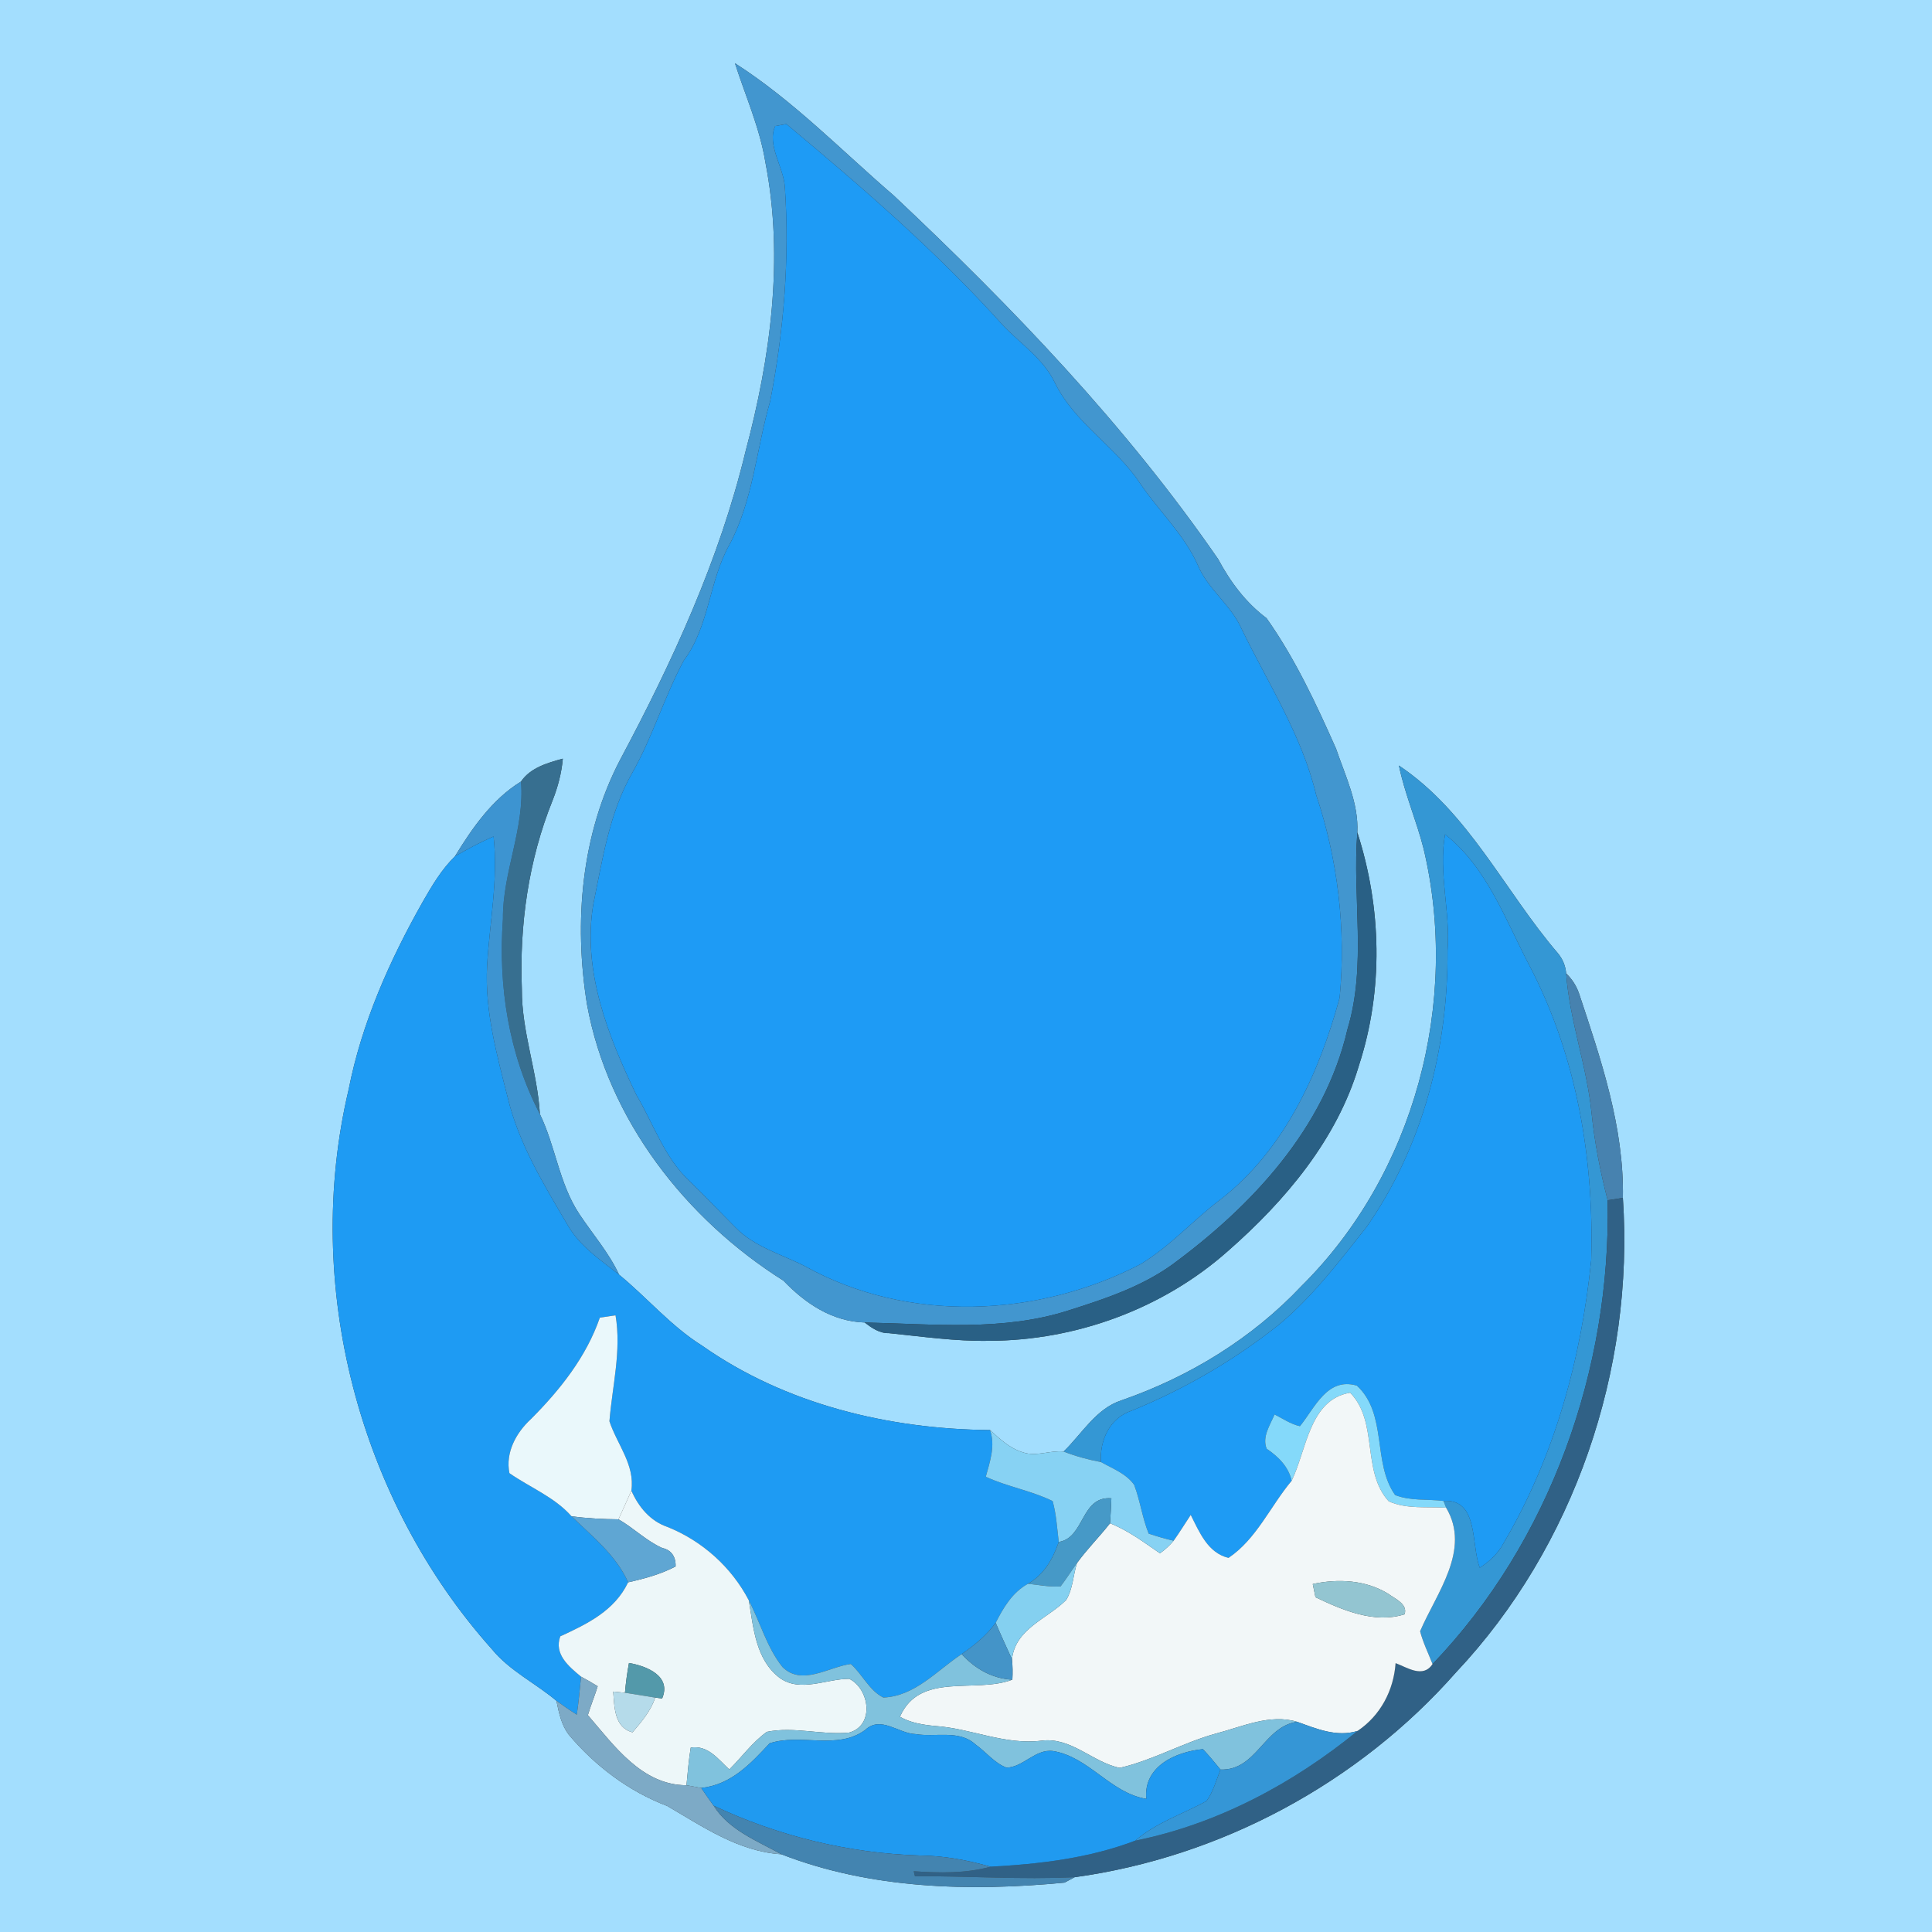 <?xml version="1.0" encoding="UTF-8" ?>
<!DOCTYPE svg PUBLIC "-//W3C//DTD SVG 1.1//EN" "http://www.w3.org/Graphics/SVG/1.1/DTD/svg11.dtd">
<svg width="250pt" height="250pt" viewBox="0 0 250 250" version="1.1" xmlns="http://www.w3.org/2000/svg">
<rect x="0" y="0" width="250" height="250" fill="#333333" stroke="none"/>
<g id="#a3defeff">
<path fill="#a3defe" opacity="1.00" d=" M 0.00 0.00 L 250.00 0.00 L 250.00 250.00 L 0.00 250.00 L 0.00 0.00 M 95.10 8.18 C 96.47 12.44 98.32 16.56 99.04 21.00 C 101.47 33.45 99.70 46.28 96.47 58.42 C 93.09 72.43 87.02 85.61 80.26 98.28 C 75.19 107.96 74.24 119.33 75.96 129.99 C 78.68 144.90 88.73 157.75 101.38 165.72 C 104.20 168.66 107.65 170.99 111.88 171.13 C 112.81 171.84 113.80 172.54 115.03 172.51 C 119.34 172.95 123.65 173.58 127.99 173.50 C 139.23 173.47 150.48 169.36 158.90 161.88 C 166.30 155.39 172.99 147.48 175.84 137.89 C 179.03 128.11 178.78 117.46 175.64 107.71 C 175.82 103.92 174.08 100.40 172.89 96.89 C 170.31 91.07 167.58 85.21 163.89 79.99 C 161.20 77.98 159.21 75.30 157.63 72.35 C 145.66 55.00 130.98 39.73 115.67 25.32 C 108.91 19.50 102.65 13.01 95.10 8.18 M 67.42 101.13 C 63.70 103.41 61.10 107.16 58.86 110.82 C 57.14 112.50 55.90 114.60 54.71 116.68 C 50.41 124.28 46.80 132.39 45.11 141.00 C 39.14 166.22 46.40 194.08 63.63 213.38 C 65.92 216.19 69.26 217.78 72.00 220.08 C 72.32 221.60 72.63 223.21 73.61 224.48 C 77.02 228.53 81.36 231.80 86.33 233.69 C 90.96 236.38 95.56 239.59 101.10 239.94 C 112.68 244.45 125.51 244.78 137.75 243.61 C 138.08 243.44 138.73 243.09 139.06 242.91 C 157.96 240.31 175.80 230.72 188.41 216.40 C 203.72 200.15 211.50 177.21 210.00 155.01 C 210.17 145.86 207.16 137.08 204.31 128.50 C 203.96 127.53 203.41 126.68 202.66 125.96 C 202.58 124.98 202.22 124.11 201.60 123.36 C 194.69 115.31 190.07 105.11 181.02 99.06 C 181.77 102.72 183.28 106.16 184.20 109.77 C 188.96 129.69 183.01 151.95 168.41 166.41 C 162.04 173.18 153.88 178.17 145.12 181.20 C 141.82 182.27 140.01 185.53 137.63 187.83 C 135.87 187.65 134.09 188.53 132.36 187.93 C 130.68 187.43 129.38 186.20 128.11 185.05 C 115.02 184.93 101.66 181.73 90.84 174.12 C 86.82 171.60 83.75 167.93 80.11 164.94 C 78.78 162.08 76.69 159.70 74.96 157.09 C 72.36 153.17 71.89 148.34 69.86 144.16 C 69.55 138.70 67.49 133.49 67.53 128.00 C 67.20 119.70 68.39 111.28 71.51 103.56 C 72.19 101.83 72.67 100.02 72.83 98.17 C 70.86 98.71 68.63 99.34 67.42 101.13 Z" />
</g>
<g id="#4296cfff">
<path fill="#4296cf" opacity="1.00" d=" M 95.10 8.18 C 102.65 13.01 108.91 19.50 115.67 25.32 C 130.98 39.73 145.66 55.00 157.63 72.35 C 159.21 75.30 161.20 77.98 163.89 79.99 C 167.58 85.21 170.31 91.07 172.89 96.89 C 174.08 100.40 175.82 103.92 175.64 107.71 C 174.97 116.20 176.88 124.86 174.36 133.19 C 171.40 146.02 161.96 156.09 151.64 163.67 C 147.67 166.51 142.99 168.07 138.39 169.53 C 129.83 172.32 120.71 171.31 111.88 171.13 C 107.65 170.99 104.20 168.66 101.38 165.72 C 88.73 157.75 78.68 144.90 75.96 129.99 C 74.24 119.33 75.19 107.96 80.26 98.28 C 87.02 85.61 93.09 72.43 96.47 58.42 C 99.70 46.28 101.47 33.45 99.04 21.00 C 98.32 16.56 96.47 12.44 95.10 8.18 M 100.31 16.31 C 99.20 18.78 101.40 21.59 101.56 24.21 C 102.19 33.47 101.43 42.80 99.66 51.91 C 97.87 58.10 97.47 64.70 94.39 70.48 C 91.72 75.23 91.80 81.05 88.48 85.47 C 85.97 90.14 84.47 95.30 81.85 99.94 C 78.84 105.17 77.97 111.20 76.77 117.02 C 75.34 125.63 78.67 134.05 82.34 141.67 C 84.56 145.42 85.96 149.77 89.20 152.81 C 91.24 154.77 93.17 156.83 95.17 158.83 C 97.62 161.36 101.12 162.29 104.17 163.85 C 117.44 171.24 134.29 170.51 147.59 163.58 C 151.46 161.25 154.46 157.80 158.06 155.11 C 166.22 148.71 170.69 138.89 173.35 129.11 C 174.19 120.29 173.13 111.26 170.31 102.85 C 168.46 95.13 164.10 88.45 160.67 81.39 C 159.30 78.27 156.30 76.26 154.99 73.11 C 153.21 69.11 149.92 66.11 147.51 62.52 C 144.33 57.74 139.04 54.74 136.49 49.50 C 135.02 46.44 132.13 44.54 129.84 42.16 C 121.29 32.63 111.57 24.23 101.76 16.05 C 101.40 16.12 100.68 16.25 100.31 16.31 Z" />
</g>
<g id="#1e9bf5ff">
<path fill="#1e9bf5" opacity="1.00" d=" M 100.31 16.31 C 100.68 16.25 101.40 16.12 101.76 16.05 C 111.57 24.23 121.29 32.63 129.84 42.16 C 132.13 44.54 135.02 46.44 136.49 49.50 C 139.04 54.74 144.33 57.74 147.51 62.52 C 149.92 66.11 153.21 69.11 154.99 73.11 C 156.30 76.26 159.30 78.27 160.67 81.39 C 164.10 88.45 168.46 95.13 170.31 102.85 C 173.13 111.26 174.19 120.29 173.35 129.11 C 170.69 138.89 166.22 148.71 158.06 155.11 C 154.46 157.80 151.46 161.25 147.59 163.58 C 134.29 170.51 117.44 171.24 104.17 163.85 C 101.12 162.29 97.62 161.36 95.17 158.83 C 93.17 156.83 91.24 154.77 89.20 152.81 C 85.96 149.77 84.56 145.42 82.34 141.67 C 78.67 134.05 75.34 125.63 76.77 117.02 C 77.97 111.20 78.84 105.17 81.85 99.94 C 84.47 95.30 85.97 90.14 88.48 85.47 C 91.80 81.05 91.72 75.23 94.39 70.48 C 97.47 64.70 97.87 58.10 99.66 51.91 C 101.43 42.80 102.19 33.47 101.56 24.21 C 101.40 21.59 99.20 18.78 100.31 16.31 Z" />
</g>
<g id="#376f90ff">
<path fill="#376f90" opacity="1.00" d=" M 67.42 101.13 C 68.63 99.34 70.86 98.71 72.83 98.17 C 72.67 100.02 72.19 101.83 71.51 103.56 C 68.39 111.28 67.20 119.70 67.53 128.00 C 67.49 133.49 69.55 138.70 69.86 144.16 C 65.82 136.41 64.45 127.59 65.08 118.92 C 65.02 112.87 67.92 107.21 67.42 101.13 Z" />
</g>
<g id="#3497d4ff">
<path fill="#3497d4" opacity="1.00" d=" M 181.02 99.06 C 190.07 105.11 194.69 115.31 201.60 123.36 C 202.22 124.11 202.58 124.98 202.66 125.96 C 203.11 132.10 205.34 137.92 205.95 144.03 C 206.34 147.84 207.07 151.60 208.03 155.31 C 208.47 177.15 200.60 199.45 185.37 215.33 C 184.82 213.92 184.14 212.55 183.76 211.09 C 185.87 206.14 190.38 200.56 187.13 195.10 L 186.79 194.22 C 191.38 193.92 190.33 199.93 191.48 202.86 C 192.75 202.06 193.86 201.01 194.57 199.67 C 201.13 188.56 204.62 175.84 205.90 163.06 C 206.29 150.01 204.03 136.67 197.95 125.02 C 194.81 119.07 192.45 112.26 186.99 107.96 C 186.10 112.95 187.70 117.97 187.31 122.99 C 187.39 135.61 184.10 148.37 176.82 158.79 C 173.29 163.23 169.84 167.82 165.43 171.46 C 159.65 176.04 153.24 179.77 146.41 182.55 C 143.58 183.51 142.29 186.38 142.46 189.19 C 140.81 188.88 139.19 188.44 137.63 187.83 C 140.01 185.53 141.82 182.27 145.12 181.20 C 153.88 178.17 162.04 173.18 168.41 166.41 C 183.01 151.95 188.96 129.69 184.20 109.77 C 183.28 106.16 181.77 102.72 181.02 99.06 Z" />
</g>
<g id="#3d94d1ff">
<path fill="#3d94d1" opacity="1.00" d=" M 58.86 110.82 C 61.10 107.16 63.70 103.41 67.42 101.13 C 67.92 107.21 65.02 112.87 65.08 118.92 C 64.45 127.59 65.82 136.41 69.86 144.16 C 71.89 148.34 72.36 153.17 74.96 157.09 C 76.69 159.70 78.78 162.08 80.11 164.94 C 77.70 163.04 75.04 161.27 73.47 158.55 C 70.41 153.34 67.17 148.08 65.73 142.15 C 64.31 136.54 62.71 130.83 63.03 124.98 C 63.35 119.40 64.49 113.84 63.87 108.24 C 62.14 108.98 60.48 109.87 58.86 110.82 Z" />
</g>
<g id="#1e9bf3ff">
<path fill="#1e9bf3" opacity="1.00" d=" M 58.86 110.82 C 60.48 109.87 62.14 108.98 63.87 108.24 C 64.49 113.84 63.35 119.40 63.03 124.98 C 62.71 130.83 64.31 136.54 65.73 142.15 C 67.17 148.08 70.41 153.34 73.47 158.55 C 75.04 161.27 77.70 163.04 80.11 164.94 C 83.75 167.93 86.82 171.60 90.84 174.12 C 101.66 181.73 115.02 184.93 128.11 185.05 C 128.82 187.09 128.10 189.12 127.56 191.09 C 130.35 192.39 133.45 192.88 136.21 194.24 C 136.69 195.96 136.79 197.76 137.00 199.53 C 136.26 201.72 135.09 203.76 133.02 204.94 C 131.01 206.04 129.84 208.02 128.84 209.99 C 127.66 211.63 126.08 212.90 124.44 214.04 C 121.24 216.15 118.40 219.50 114.30 219.66 C 112.47 218.75 111.60 216.65 110.09 215.32 C 107.23 215.69 103.78 218.21 101.25 215.71 C 99.23 213.18 98.38 209.94 96.90 207.09 C 94.66 202.79 90.88 199.40 86.38 197.59 C 84.14 196.83 82.63 195.00 81.70 192.89 C 82.18 189.53 79.85 186.91 78.86 183.91 C 79.23 179.35 80.43 174.79 79.65 170.20 C 79.15 170.27 78.13 170.42 77.62 170.50 C 75.86 175.59 72.47 179.85 68.70 183.63 C 66.79 185.39 65.38 187.95 65.92 190.63 C 68.60 192.49 71.74 193.71 73.95 196.20 C 76.64 198.82 79.71 201.22 81.28 204.75 C 79.54 208.42 75.99 210.14 72.50 211.74 C 71.66 214.06 73.61 215.65 75.19 216.96 C 75.04 218.60 74.87 220.24 74.64 221.88 C 73.74 221.31 72.86 220.70 72.00 220.08 C 69.26 217.78 65.92 216.19 63.63 213.38 C 46.40 194.08 39.14 166.22 45.11 141.00 C 46.80 132.39 50.41 124.28 54.71 116.68 C 55.90 114.60 57.14 112.50 58.86 110.82 Z" />
</g>
<g id="#296085ff">
<path fill="#296085" opacity="1.00" d=" M 174.36 133.19 C 176.88 124.86 174.97 116.20 175.64 107.71 C 178.78 117.46 179.03 128.11 175.84 137.89 C 172.99 147.48 166.30 155.39 158.90 161.88 C 150.48 169.36 139.23 173.47 127.99 173.50 C 123.65 173.58 119.34 172.95 115.03 172.51 C 113.80 172.54 112.81 171.84 111.88 171.13 C 120.71 171.31 129.83 172.32 138.39 169.53 C 142.99 168.07 147.67 166.51 151.64 163.67 C 161.96 156.09 171.40 146.02 174.36 133.19 Z" />
</g>
<g id="#1e9bf4ff">
<path fill="#1e9bf4" opacity="1.00" d=" M 186.99 107.96 C 192.45 112.26 194.81 119.07 197.95 125.02 C 204.03 136.67 206.29 150.01 205.90 163.06 C 204.62 175.84 201.13 188.56 194.57 199.67 C 193.86 201.01 192.75 202.06 191.48 202.86 C 190.33 199.93 191.38 193.92 186.79 194.22 C 184.71 193.96 182.51 194.24 180.53 193.46 C 177.56 189.28 179.57 182.99 175.58 179.30 C 171.74 178.17 170.15 182.17 168.21 184.55 C 167.01 184.28 166.00 183.57 164.93 183.03 C 164.35 184.40 163.28 185.93 163.91 187.47 C 165.42 188.49 166.73 189.78 167.14 191.61 C 164.39 194.89 162.59 199.16 158.97 201.59 C 156.28 200.95 155.20 198.24 154.08 196.03 C 153.34 197.14 152.65 198.28 151.87 199.37 C 150.78 199.12 149.70 198.81 148.64 198.45 C 147.81 196.41 147.54 194.19 146.76 192.14 C 145.73 190.68 143.96 190.03 142.46 189.19 C 142.29 186.38 143.58 183.51 146.41 182.55 C 153.24 179.77 159.65 176.04 165.43 171.46 C 169.84 167.82 173.29 163.23 176.82 158.79 C 184.10 148.37 187.39 135.61 187.31 122.99 C 187.70 117.97 186.10 112.95 186.99 107.96 Z" />
</g>
<g id="#4782afff">
<path fill="#4782af" opacity="1.00" d=" M 202.66 125.96 C 203.41 126.68 203.96 127.53 204.31 128.50 C 207.16 137.08 210.17 145.86 210.00 155.01 C 209.51 155.09 208.52 155.23 208.03 155.31 C 207.07 151.60 206.34 147.84 205.95 144.03 C 205.34 137.92 203.11 132.10 202.66 125.96 Z" />
</g>
<g id="#306186ff">
<path fill="#306186" opacity="1.00" d=" M 208.03 155.31 C 208.52 155.23 209.51 155.09 210.00 155.01 C 211.50 177.21 203.72 200.15 188.41 216.40 C 175.80 230.72 157.96 240.31 139.06 242.91 C 132.17 243.24 125.28 242.75 118.39 242.78 L 118.24 242.14 C 121.57 242.36 124.93 242.44 128.18 241.55 C 134.53 241.21 140.92 240.46 146.90 238.18 C 157.51 236.04 167.32 230.80 175.67 223.98 C 178.63 221.99 180.34 218.74 180.59 215.21 C 182.12 215.78 184.14 217.20 185.37 215.33 C 200.60 199.45 208.47 177.15 208.03 155.31 Z" />
</g>
<g id="#eaf8fbff">
<path fill="#eaf8fb" opacity="1.00" d=" M 77.62 170.50 C 78.13 170.42 79.15 170.27 79.65 170.20 C 80.43 174.79 79.23 179.35 78.86 183.91 C 79.85 186.91 82.18 189.53 81.70 192.89 C 81.16 194.13 80.59 195.36 80.03 196.60 C 78.00 196.58 75.96 196.48 73.95 196.20 C 71.74 193.71 68.60 192.49 65.92 190.63 C 65.38 187.95 66.79 185.39 68.70 183.63 C 72.47 179.85 75.86 175.59 77.62 170.50 Z" />
</g>
<g id="#84d9faff">
<path fill="#84d9fa" opacity="1.00" d=" M 168.21 184.55 C 170.15 182.17 171.74 178.17 175.58 179.30 C 179.57 182.99 177.56 189.28 180.53 193.46 C 182.51 194.24 184.71 193.96 186.79 194.22 L 187.13 195.10 C 184.66 194.94 182.01 195.31 179.70 194.27 C 176.14 190.36 178.41 184.01 174.71 180.22 C 169.43 181.08 169.08 187.64 167.14 191.61 C 166.73 189.78 165.42 188.49 163.91 187.47 C 163.28 185.93 164.35 184.40 164.93 183.03 C 166.00 183.57 167.01 184.28 168.21 184.55 Z" />
</g>
<g id="#f2f7f8ff">
<path fill="#f2f7f8" opacity="1.00" d=" M 167.14 191.61 C 169.08 187.64 169.43 181.08 174.71 180.22 C 178.41 184.01 176.14 190.36 179.70 194.27 C 182.01 195.31 184.66 194.94 187.13 195.10 C 190.38 200.56 185.87 206.14 183.76 211.09 C 184.14 212.55 184.82 213.92 185.37 215.33 C 184.14 217.20 182.12 215.78 180.59 215.21 C 180.34 218.74 178.63 221.99 175.67 223.98 C 172.96 224.82 170.36 223.70 167.85 222.80 C 164.31 221.74 160.76 223.43 157.38 224.31 C 153.11 225.48 149.21 227.77 144.90 228.76 C 141.39 228.05 138.63 224.76 134.80 225.24 C 130.05 225.85 125.65 223.65 120.99 223.34 C 119.42 223.19 117.84 222.94 116.45 222.15 C 119.02 216.28 126.19 219.18 131.00 217.35 C 131.05 216.47 131.04 215.59 130.95 214.71 C 131.37 210.76 135.50 209.49 137.96 207.04 C 138.84 205.61 138.86 203.83 139.36 202.26 C 140.67 200.45 142.26 198.87 143.64 197.11 C 146.00 198.05 148.02 199.57 150.10 201.00 C 150.76 200.53 151.35 199.99 151.87 199.37 C 152.65 198.28 153.34 197.14 154.08 196.03 C 155.20 198.24 156.28 200.95 158.97 201.59 C 162.59 199.16 164.39 194.89 167.14 191.61 M 169.87 204.97 C 169.96 205.40 170.13 206.25 170.22 206.68 C 173.72 208.35 177.86 210.13 181.75 208.89 C 182.20 207.55 180.49 206.88 179.65 206.24 C 176.72 204.44 173.17 204.26 169.87 204.97 Z" />
</g>
<g id="#87d2f3ff">
<path fill="#87d2f3" opacity="1.00" d=" M 128.11 185.05 C 129.38 186.20 130.68 187.43 132.36 187.93 C 134.09 188.53 135.87 187.65 137.63 187.83 C 139.19 188.44 140.81 188.88 142.46 189.19 C 143.96 190.03 145.73 190.68 146.76 192.14 C 147.54 194.19 147.81 196.41 148.64 198.45 C 149.70 198.81 150.78 199.12 151.87 199.37 C 151.35 199.99 150.76 200.53 150.10 201.00 C 148.02 199.57 146.00 198.05 143.64 197.11 C 143.72 196.03 143.77 194.95 143.81 193.88 C 139.83 193.56 140.38 199.00 137.00 199.53 C 136.79 197.76 136.69 195.96 136.21 194.24 C 133.45 192.88 130.35 192.39 127.56 191.09 C 128.10 189.12 128.82 187.09 128.11 185.05 Z" />
</g>
<g id="#edf7f9ff">
<path fill="#edf7f9" opacity="1.00" d=" M 80.03 196.60 C 80.59 195.36 81.16 194.13 81.70 192.89 C 82.63 195.00 84.14 196.83 86.38 197.59 C 90.88 199.40 94.66 202.79 96.90 207.09 C 97.49 210.62 97.78 214.72 100.85 217.09 C 103.54 219.07 106.91 217.23 109.90 217.24 C 112.54 218.58 113.19 223.30 109.86 224.20 C 106.32 224.54 102.73 223.38 99.23 224.10 C 97.35 225.44 96.00 227.36 94.37 228.97 C 92.93 227.63 91.60 225.79 89.38 226.14 C 89.12 227.75 88.98 229.38 88.83 231.01 C 83.06 231.00 79.47 225.88 76.07 221.94 C 76.44 220.67 76.96 219.46 77.34 218.20 C 76.64 217.76 75.92 217.35 75.19 216.96 C 73.61 215.65 71.66 214.06 72.50 211.74 C 75.99 210.14 79.54 208.42 81.28 204.75 C 83.39 204.28 85.49 203.71 87.42 202.70 C 87.48 201.53 86.91 200.56 85.72 200.32 C 83.63 199.40 82.01 197.72 80.03 196.60 M 81.39 215.19 C 81.15 216.46 80.98 217.75 80.87 219.04 C 80.49 219.00 79.73 218.93 79.35 218.89 C 79.51 220.86 79.46 223.53 81.85 224.16 C 83.01 222.80 84.22 221.40 84.78 219.67 L 85.68 219.78 C 86.93 216.86 83.64 215.57 81.39 215.19 Z" />
</g>
<g id="#4699c7ff">
<path fill="#4699c7" opacity="1.00" d=" M 137.00 199.53 C 140.38 199.00 139.83 193.56 143.81 193.88 C 143.77 194.95 143.72 196.03 143.64 197.11 C 142.26 198.87 140.67 200.45 139.36 202.26 C 138.64 203.26 137.99 204.30 137.24 205.28 C 135.83 205.38 134.42 205.08 133.02 204.94 C 135.09 203.76 136.26 201.72 137.00 199.53 Z" />
</g>
<g id="#5fa6d3ff">
<path fill="#5fa6d3" opacity="1.00" d=" M 73.95 196.20 C 75.96 196.48 78.00 196.58 80.03 196.60 C 82.01 197.72 83.63 199.40 85.72 200.32 C 86.91 200.56 87.48 201.53 87.42 202.70 C 85.49 203.71 83.39 204.28 81.28 204.75 C 79.71 201.22 76.64 198.82 73.95 196.20 Z" />
</g>
<g id="#84d0f0ff">
<path fill="#84d0f0" opacity="1.00" d=" M 137.24 205.28 C 137.99 204.30 138.64 203.26 139.36 202.26 C 138.86 203.83 138.84 205.61 137.96 207.04 C 135.50 209.49 131.37 210.76 130.95 214.71 C 130.24 213.14 129.51 211.58 128.84 209.99 C 129.84 208.02 131.01 206.04 133.02 204.94 C 134.42 205.08 135.83 205.38 137.24 205.28 Z" />
</g>
<g id="#93c5d1ff">
<path fill="#93c5d1" opacity="1.00" d=" M 169.87 204.97 C 173.17 204.26 176.72 204.44 179.65 206.24 C 180.49 206.88 182.20 207.55 181.75 208.89 C 177.86 210.13 173.72 208.35 170.22 206.68 C 170.13 206.25 169.96 205.40 169.87 204.97 Z" />
</g>
<g id="#80c2ddff">
<path fill="#80c2dd" opacity="1.00" d=" M 96.90 207.09 C 98.38 209.94 99.23 213.18 101.25 215.71 C 103.78 218.21 107.23 215.69 110.09 215.32 C 111.60 216.65 112.47 218.75 114.30 219.66 C 118.40 219.50 121.24 216.15 124.44 214.04 C 126.17 215.94 128.39 217.21 131.00 217.35 C 126.19 219.18 119.02 216.28 116.45 222.15 C 117.84 222.94 119.42 223.19 120.99 223.34 C 125.65 223.65 130.05 225.85 134.80 225.24 C 138.63 224.76 141.39 228.05 144.90 228.76 C 149.21 227.77 153.11 225.48 157.38 224.31 C 160.76 223.43 164.31 221.74 167.85 222.80 C 163.53 223.41 162.61 229.13 157.93 228.98 C 157.20 228.07 156.44 227.18 155.66 226.34 C 152.12 226.68 147.94 228.57 148.33 232.77 C 143.71 232.03 140.91 227.35 136.29 226.59 C 133.98 226.26 132.42 228.69 130.24 228.73 C 128.66 228.13 127.59 226.70 126.24 225.74 C 124.12 223.78 121.03 224.83 118.46 224.39 C 116.25 224.31 113.97 221.96 111.96 223.85 C 108.34 226.52 103.58 224.25 99.58 225.59 C 97.13 228.24 94.58 230.95 90.74 231.36 C 90.26 231.27 89.31 231.10 88.83 231.01 C 88.98 229.38 89.12 227.75 89.38 226.14 C 91.60 225.79 92.93 227.63 94.37 228.97 C 96.00 227.36 97.35 225.44 99.23 224.10 C 102.73 223.38 106.32 224.54 109.86 224.20 C 113.19 223.30 112.54 218.58 109.90 217.24 C 106.91 217.23 103.54 219.07 100.85 217.09 C 97.78 214.72 97.49 210.62 96.90 207.09 Z" />
</g>
<g id="#4494c8ff">
<path fill="#4494c8" opacity="1.00" d=" M 124.44 214.04 C 126.08 212.90 127.66 211.63 128.84 209.99 C 129.51 211.58 130.24 213.14 130.95 214.71 C 131.04 215.59 131.05 216.47 131.00 217.35 C 128.39 217.21 126.17 215.94 124.44 214.04 Z" />
</g>
<g id="#5399aaff">
<path fill="#5399aa" opacity="1.00" d=" M 81.39 215.19 C 83.64 215.57 86.93 216.86 85.68 219.78 L 84.78 219.67 C 83.48 219.46 82.17 219.24 80.87 219.04 C 80.98 217.75 81.15 216.46 81.39 215.19 Z" />
</g>
<g id="#7daac6ff">
<path fill="#7daac6" opacity="1.00" d=" M 75.19 216.96 C 75.92 217.35 76.64 217.76 77.34 218.20 C 76.96 219.46 76.44 220.67 76.07 221.94 C 79.47 225.88 83.06 231.00 88.83 231.01 C 89.31 231.10 90.26 231.27 90.74 231.36 C 91.26 232.13 91.79 232.89 92.34 233.65 C 94.32 236.82 97.97 238.20 101.10 239.94 C 95.56 239.59 90.96 236.38 86.33 233.69 C 81.36 231.80 77.02 228.53 73.61 224.48 C 72.63 223.21 72.32 221.60 72.00 220.08 C 72.86 220.70 73.74 221.31 74.64 221.88 C 74.87 220.24 75.04 218.60 75.19 216.96 Z" />
</g>
<g id="#b5dbeaff">
<path fill="#b5dbea" opacity="1.00" d=" M 79.35 218.89 C 79.73 218.93 80.49 219.00 80.87 219.04 C 82.17 219.24 83.48 219.46 84.78 219.67 C 84.22 221.40 83.01 222.80 81.85 224.16 C 79.46 223.53 79.51 220.86 79.35 218.89 Z" />
</g>
<g id="#209af0ff">
<path fill="#209af0" opacity="1.00" d=" M 111.96 223.85 C 113.97 221.96 116.25 224.31 118.46 224.39 C 121.03 224.83 124.12 223.78 126.24 225.74 C 127.59 226.70 128.66 228.13 130.24 228.73 C 132.42 228.69 133.98 226.26 136.29 226.59 C 140.91 227.35 143.71 232.03 148.33 232.77 C 147.94 228.57 152.12 226.68 155.66 226.34 C 156.44 227.18 157.20 228.07 157.93 228.98 C 157.39 230.35 157.00 231.83 156.13 233.05 C 153.04 234.75 149.61 235.84 146.90 238.18 C 140.92 240.46 134.53 241.21 128.18 241.55 C 125.19 240.70 122.13 240.13 119.02 240.10 C 109.80 239.81 100.68 237.59 92.34 233.65 C 91.79 232.89 91.26 232.13 90.74 231.36 C 94.58 230.95 97.13 228.24 99.58 225.59 C 103.58 224.25 108.34 226.52 111.96 223.85 Z" />
</g>
<g id="#3596d6ff">
<path fill="#3596d6" opacity="1.00" d=" M 157.93 228.98 C 162.61 229.13 163.53 223.41 167.85 222.80 C 170.36 223.70 172.96 224.82 175.67 223.98 C 167.32 230.80 157.51 236.04 146.90 238.18 C 149.61 235.84 153.04 234.75 156.13 233.05 C 157.00 231.83 157.39 230.35 157.93 228.98 Z" />
</g>
<g id="#4384b0ff">
<path fill="#4384b0" opacity="1.00" d=" M 92.34 233.65 C 100.68 237.59 109.80 239.81 119.02 240.10 C 122.13 240.13 125.19 240.70 128.18 241.55 C 124.93 242.44 121.57 242.36 118.24 242.14 L 118.39 242.78 C 125.28 242.75 132.17 243.24 139.06 242.91 C 138.73 243.09 138.08 243.44 137.75 243.61 C 125.51 244.78 112.68 244.45 101.10 239.94 C 97.97 238.20 94.32 236.82 92.34 233.65 Z" />
</g>
</svg>
